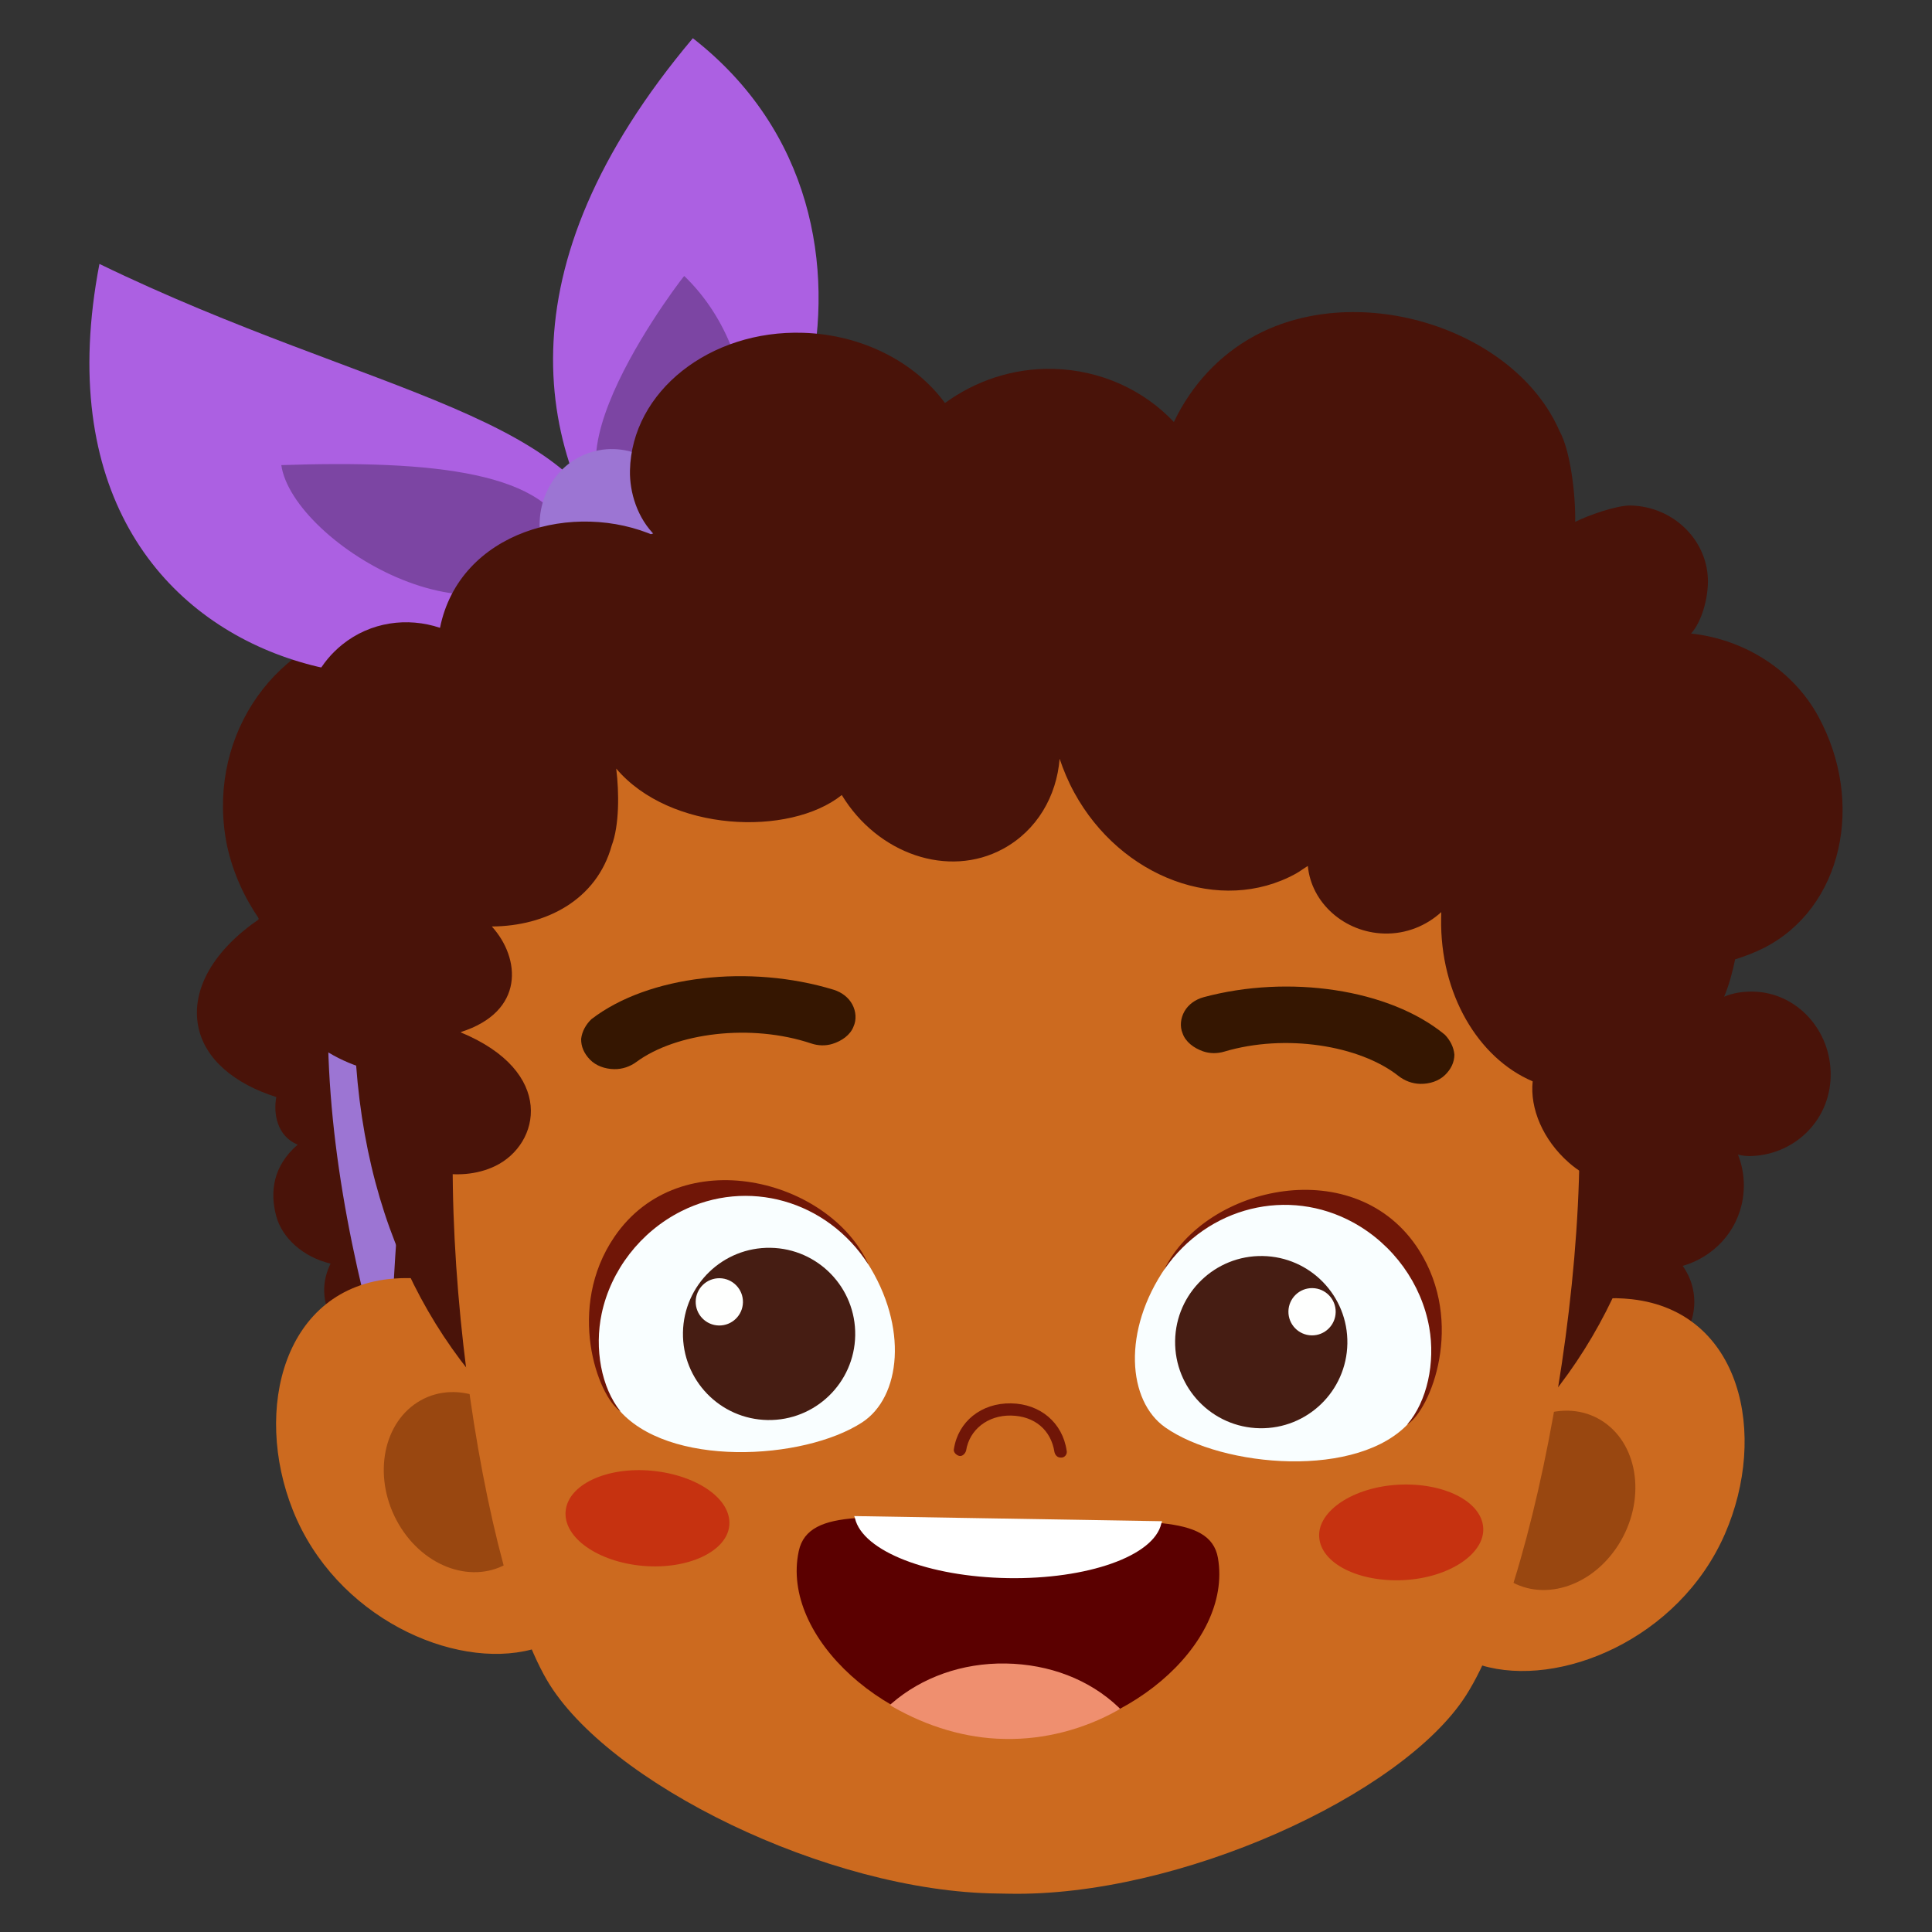 <?xml version="1.0" encoding="UTF-8"?>
<svg xmlns="http://www.w3.org/2000/svg" xmlns:xlink="http://www.w3.org/1999/xlink" width="520pt" height="520pt" viewBox="0 0 520 520" version="1.1">
<rect x="0" y="0" width="520" height="520" fill="#333333" stroke="none"/>
<defs>
<filter id="alpha" filterUnits="objectBoundingBox" x="0%" y="0%" width="100%" height="100%">
  <feColorMatrix type="matrix" in="SourceGraphic" values="0 0 0 0 1 0 0 0 0 1 0 0 0 0 1 0 0 0 1 0"/>
</filter>
<mask id="mask0">
  <g filter="url(#alpha)">
<rect x="0" y="0" width="520" height="520" style="fill:rgb(0%,0%,0%);fill-opacity:0.278;stroke:none;"/>
  </g>
</mask>
<clipPath id="clip2">
  <path d="M 0.387 0.266 L 40.652 0.266 L 40.652 65.18 L 0.387 65.18 Z M 0.387 0.266 "/>
</clipPath>
<clipPath id="clip1">
  <rect x="0" y="0" width="41" height="66"/>
</clipPath>
<g id="surface5" clip-path="url(#clip1)">
<g clip-path="url(#clip2)" clip-rule="nonzero">
<path style=" stroke:none;fill-rule:nonzero;fill:rgb(0%,0%,0%);fill-opacity:1;" d="M 19.27 65.18 C -23.941 64.641 19.949 5.539 24.148 0.266 C 47.656 22.855 46.078 65.512 19.27 65.18 "/>
</g>
</g>
<mask id="mask1">
  <g filter="url(#alpha)">
<rect x="0" y="0" width="520" height="520" style="fill:rgb(0%,0%,0%);fill-opacity:0.278;stroke:none;"/>
  </g>
</mask>
<clipPath id="clip4">
  <path d="M 0.711 0.906 L 78.402 0.906 L 78.402 36.113 L 0.711 36.113 Z M 0.711 0.906 "/>
</clipPath>
<clipPath id="clip3">
  <rect x="0" y="0" width="79" height="37"/>
</clipPath>
<g id="surface8" clip-path="url(#clip3)">
<g clip-path="url(#clip4)" clip-rule="nonzero">
<path style=" stroke:none;fill-rule:nonzero;fill:rgb(0%,0%,0%);fill-opacity:1;" d="M 78.402 21.527 C 73.211 2.973 41.602 -0.176 0.711 1.184 C 3.762 22.332 58.609 55.48 78.402 21.527 "/>
</g>
</g>
</defs>
<g id="surface1">
<path style=" stroke:none;fill-rule:nonzero;fill:rgb(28.6%,7.5%,3.899%);fill-opacity:1;" d="M 469.062 322.723 C 471.074 310.355 462.664 298.699 450.281 296.684 C 437.898 294.672 426.23 303.062 424.219 315.434 C 422.922 323.402 426.246 330.785 431.879 335.777 C 427.289 338.105 423.703 342.254 422.816 347.715 C 421.336 356.816 427.523 365.391 436.637 366.871 C 445.746 368.355 454.328 362.18 455.809 353.078 C 456.543 348.559 455.371 344.176 452.906 340.723 C 461.059 338.355 467.613 331.652 469.062 322.723 "/>
<path style=" stroke:none;fill-rule:nonzero;fill:rgb(28.6%,7.5%,3.899%);fill-opacity:1;" d="M 199.934 224.551 C 197.871 219.52 194.75 215.551 190.91 212.512 C 200.273 206.629 205.109 197.516 202.188 190.133 C 200.34 185.691 195.887 182.66 190.258 181.609 C 209.766 150.203 157.469 146.469 158.293 157.285 C 156.25 151.129 151.367 145.809 144.789 143.328 C 133.887 139.316 122.316 144.895 119.008 155.902 C 117.758 159.914 117.82 164.117 119.086 168.102 C 112.77 166.863 106.172 166.613 99.539 167.926 C 72.355 173.227 55.324 199.93 61.156 227.832 C 62.754 235.031 65.828 241.699 69.781 247.363 C 57.707 255.578 51.359 266.176 53.363 276.297 C 55.094 285.016 62.992 291.66 74.363 295.273 C 73.562 299.625 74.473 305.727 80.113 308.09 C 73.438 313.879 72.629 320.816 74.34 327.289 C 75.914 333.25 81.695 338.402 88.977 340.098 C 87.969 342.176 87.297 344.441 87.254 346.898 C 87.105 355.887 94.273 363.297 103.266 363.449 C 106.805 363.508 109.922 362.195 112.629 360.324 C 117.418 362.031 122.41 361.543 126.84 359.477 C 125.215 371.641 132.535 386.227 142.762 388.895 C 150.219 390.844 161.137 385.672 163.535 372.781 C 165.352 363.441 157.867 346.984 153.309 341.984 C 170.211 337.797 180.926 321.844 177.453 305.547 C 176.473 300.57 174 296.129 170.941 292.352 C 182.109 295.371 192.027 293.297 196.516 286.094 C 201.297 278.555 198.82 267.23 191.141 257.137 C 200.77 250.27 204.844 236.766 199.934 224.551 "/>
<path style=" stroke:none;fill-rule:nonzero;fill:rgb(61.2%,45.9%,82.7%);fill-opacity:1;" d="M 120.754 169.859 C 76.582 230 83.785 303.957 104.941 374.664 C 106.977 257.934 130.254 196.477 176.176 156.793 C 175.66 152.305 125.426 163.504 120.754 169.859 "/>
<path style=" stroke:none;fill-rule:nonzero;fill:rgb(67.499%,37.599%,88.599%);fill-opacity:1;" d="M 170.926 157.531 C 211.523 157.066 250.309 60.047 186.48 10.285 C 133.965 72.684 143.949 122.605 170.926 157.531 "/>
<use xlink:href="#surface5" transform="matrix(1,0,0,1,160,74)" mask="url(#mask0)"/>
<path style=" stroke:none;fill-rule:nonzero;fill:rgb(67.499%,37.599%,88.599%);fill-opacity:1;" d="M 166.898 152.156 C 138.234 205.441 3.434 192.371 26.762 71.035 C 100.203 106.664 160.246 111.617 166.898 152.156 "/>
<use xlink:href="#surface8" transform="matrix(1,0,0,1,75,124)" mask="url(#mask1)"/>
<path style=" stroke:none;fill-rule:nonzero;fill:rgb(61.2%,45.9%,82.7%);fill-opacity:1;" d="M 159.273 121.656 C 169.844 118.512 181.113 125.031 184.445 136.219 C 187.777 147.41 181.906 159.031 171.336 162.18 C 160.766 165.324 149.492 158.805 146.164 147.617 C 142.832 136.426 148.699 124.801 159.273 121.656 "/>
<path style=" stroke:none;fill-rule:nonzero;fill:rgb(79.999%,41.599%,12.199%);fill-opacity:1;" d="M 78.816 406.457 C 90.281 435.316 122.148 449.508 143.082 443.965 C 164.02 438.418 164.93 413.465 157.43 385.23 C 149.93 356.988 127.973 342.398 105.945 344.133 C 76.383 346.457 68.039 379.336 78.816 406.457 "/>
<path style=" stroke:none;fill-rule:nonzero;fill:rgb(59.999%,27.8%,6.299%);fill-opacity:1;" d="M 107.281 410.176 C 114.164 422.027 127.59 426.594 137.258 420.383 C 146.93 414.164 149.188 399.512 142.301 387.664 C 135.414 375.809 121.992 371.242 112.324 377.457 C 102.648 383.676 100.395 398.32 107.281 410.176 "/>
<path style=" stroke:none;fill-rule:nonzero;fill:rgb(79.999%,41.599%,12.199%);fill-opacity:1;" d="M 464.254 412.891 C 451.832 441.348 419.508 454.469 398.77 448.23 C 378.027 441.992 377.953 417.023 386.391 389.047 C 394.828 361.07 417.262 347.227 439.219 349.691 C 468.688 353.004 475.93 386.141 464.254 412.891 "/>
<path style=" stroke:none;fill-rule:nonzero;fill:rgb(59.999%,27.8%,6.299%);fill-opacity:1;" d="M 435.684 415.656 C 428.406 427.27 414.836 431.387 405.379 424.855 C 395.922 418.316 394.152 403.602 401.434 391.984 C 408.707 380.367 422.277 376.254 431.73 382.785 C 441.195 389.324 442.957 404.039 435.684 415.656 "/>
<path style=" stroke:none;fill-rule:nonzero;fill:rgb(28.6%,7.5%,3.899%);fill-opacity:1;" d="M 450.195 274.652 C 447.746 384.59 374.523 432.406 273.402 430.102 C 172.281 427.797 92.906 376.617 95.359 266.672 C 97.809 156.738 184.477 127.18 273.32 127.656 C 364.828 128.145 452.648 164.719 450.195 274.652 "/>
<path style=" stroke:none;fill-rule:nonzero;fill:rgb(79.999%,41.599%,12.199%);fill-opacity:1;" d="M 420.566 263.66 C 404.383 202.715 346.773 184.402 276.016 182.793 L 275.207 182.781 C 204.637 182.016 146.258 198.395 128.055 258.777 C 112.816 309.348 128.051 419.434 147.199 452.188 C 163.375 479.855 222.777 509.191 268.535 509.641 C 268.938 509.645 270.988 509.68 271.398 509.691 C 317.137 510.66 377.43 483.164 394.586 456.312 C 415.117 424.168 434.121 314.703 420.566 263.66 "/>
<path style=" stroke:none;fill-rule:nonzero;fill:rgb(77.599%,19.6%,6.299%);fill-opacity:1;" d="M 152.238 406.746 C 151.605 413.906 161.031 420.434 173.125 421.465 C 185.219 422.492 195.672 417.547 196.293 410.57 C 196.93 403.41 187.484 396.98 175.406 395.852 C 163.305 394.723 152.867 399.57 152.238 406.746 "/>
<path style=" stroke:none;fill-rule:nonzero;fill:rgb(77.599%,19.6%,6.299%);fill-opacity:1;" d="M 355.055 413.621 C 355.453 420.816 365.723 425.91 377.848 425.285 C 389.965 424.66 399.602 418.25 399.215 411.273 C 398.812 404.082 388.543 398.984 376.422 399.609 C 364.301 400.238 354.664 406.645 355.055 413.621 "/>
<path style=" stroke:none;fill-rule:nonzero;fill:rgb(35.699%,0%,0%);fill-opacity:1;" d="M 327.812 419.34 C 325.715 407.203 306.832 409.859 276.27 409.246 C 274.633 409.215 268.48 409.109 266.84 409.086 C 236.277 408.684 217.602 405.379 214.992 417.457 C 209.965 440.742 239.199 466.902 270.164 467.617 C 270.164 467.617 270.57 467.629 270.781 467.629 C 301.977 468.043 331.863 442.801 327.812 419.34 "/>
<path style=" stroke:none;fill-rule:nonzero;fill:rgb(93.7%,56.099%,43.5%);fill-opacity:1;" d="M 270.762 468.039 L 270.172 468.031 C 260.121 467.863 249.703 464.812 240.156 459.316 L 239.543 458.902 L 239.957 458.504 C 248.074 451.461 259.012 447.539 270.703 447.734 C 282.391 447.93 293.199 452.008 301.074 459.523 L 301.473 459.934 L 300.848 460.328 C 291.539 465.512 281.023 468.211 270.762 468.039 "/>
<path style=" stroke:none;fill-rule:nonzero;fill:rgb(100%,100%,100%);fill-opacity:1;" d="M 271.293 424.754 C 249.965 424.398 232.234 417.539 230.125 408.676 L 229.922 408.055 L 312.793 409.438 L 312.57 410.051 C 310.582 418.848 292.625 425.105 271.293 424.754 "/>
<path style=" stroke:none;fill-rule:nonzero;fill:rgb(43.9%,8.6%,3.099%);fill-opacity:1;" d="M 285.43 392.305 C 284.605 392.293 284.004 391.664 283.812 390.844 C 282.891 384.871 278.438 381.105 272.078 381 C 265.926 380.898 260.93 384.711 260.023 390.449 C 259.797 391.266 258.973 392.074 258.148 391.852 C 257.324 391.629 256.523 390.801 256.75 389.973 C 257.895 382.602 264.133 377.582 272.133 377.715 C 279.926 377.844 285.996 382.867 287.098 390.48 C 287.297 391.309 286.664 392.324 285.641 392.309 Z M 285.43 392.305 "/>
<path style=" stroke:none;fill-rule:nonzero;fill:rgb(97.6%,99.599%,100%);fill-opacity:1;" d="M 313.75 341.113 C 301.977 358.156 303.477 377.078 313.641 384.195 C 329.023 394.973 365.812 398.27 379.531 382.633 C 392.781 367.531 386.52 339.84 364.844 328.016 C 345.836 317.645 325.102 324.68 313.75 341.113 "/>
<path style=" stroke:none;fill-rule:nonzero;fill:rgb(43.9%,8.6%,3.099%);fill-opacity:1;" d="M 381.945 336.508 C 365.121 309.977 324.57 318.934 313.328 341.727 C 325.105 324.688 346.754 319.473 364.223 329.035 C 375.012 334.945 382.605 345.551 384.68 357.281 C 386.355 366.75 384.137 377.18 378.707 383.449 C 385.129 379.445 394.316 356.016 381.945 336.508 "/>
<path style=" stroke:none;fill-rule:nonzero;fill:rgb(27.499%,11.4%,7.799%);fill-opacity:1;" d="M 339.852 338.059 C 327.051 337.844 316.5 348.047 316.285 360.848 C 316.074 373.652 326.277 384.199 339.078 384.414 C 351.879 384.629 362.43 374.426 362.645 361.621 C 362.859 348.82 352.652 338.27 339.852 338.059 "/>
<path style=" stroke:none;fill-rule:nonzero;fill:rgb(99.599%,100%,99.599%);fill-opacity:1;" d="M 353.246 346.699 C 349.734 346.641 346.84 349.441 346.781 352.953 C 346.723 356.465 349.523 359.359 353.035 359.418 C 356.547 359.477 359.441 356.676 359.5 353.164 C 359.559 349.652 356.758 346.758 353.246 346.699 "/>
<path style=" stroke:none;fill-rule:nonzero;fill:rgb(97.6%,99.599%,100%);fill-opacity:1;" d="M 233.375 339.773 C 244.574 357.199 242.438 376.059 232.047 382.836 C 216.309 393.09 179.434 395.16 166.246 379.074 C 153.504 363.535 160.688 336.074 182.742 324.98 C 202.09 315.246 222.578 322.969 233.375 339.773 "/>
<path style=" stroke:none;fill-rule:nonzero;fill:rgb(43.9%,8.6%,3.099%);fill-opacity:1;" d="M 165.367 332.895 C 183.066 306.941 223.301 317.242 233.777 340.398 C 222.574 322.973 201.105 317.043 183.328 326.02 C 172.348 331.562 164.406 341.914 161.941 353.566 C 159.949 362.973 161.82 373.469 167.039 379.918 C 160.754 375.703 152.352 351.977 165.367 332.895 "/>
<path style=" stroke:none;fill-rule:nonzero;fill:rgb(27.499%,11.4%,7.799%);fill-opacity:1;" d="M 207.387 335.848 C 220.188 336.059 230.391 346.609 230.18 359.414 C 229.965 372.215 219.414 382.418 206.613 382.203 C 193.809 381.992 183.605 371.441 183.82 358.641 C 184.035 345.836 194.586 335.633 207.387 335.848 "/>
<path style=" stroke:none;fill-rule:nonzero;fill:rgb(99.599%,100%,99.599%);fill-opacity:1;" d="M 193.711 344.035 C 197.223 344.098 200.023 346.992 199.965 350.504 C 199.906 354.016 197.012 356.812 193.5 356.758 C 189.988 356.695 187.188 353.805 187.246 350.293 C 187.305 346.777 190.199 343.98 193.711 344.035 "/>
<path style=" stroke:none;fill-rule:nonzero;fill:rgb(28.6%,7.5%,3.899%);fill-opacity:1;" d="M 70.398 257.629 C 66.406 238.129 77.254 216.414 88.051 211.688 C 78.57 199.91 80.352 182.953 92.125 173.488 C 99.738 167.367 109.668 166.039 118.426 168.98 C 123.664 143.008 154.57 134.504 176.57 144.367 C 171.496 139.551 169.43 132.426 169.555 126.629 C 170.02 105.359 191.043 88.762 216.184 89.574 C 232.297 90.09 246.355 97.594 254.34 108.477 C 262.398 102.594 272.566 99.008 283.516 99.285 C 296.406 99.613 307.926 105.07 315.949 113.586 C 320.621 103.781 328.082 95.547 337.84 90.309 C 366.078 75.148 407.863 88.688 419.75 116.027 C 422.672 121.23 424.09 133.062 423.965 140.465 C 427.223 138.801 435.09 135.961 438.965 136.062 C 450.578 136.367 459.875 145.648 459.688 156.832 C 459.609 161.336 458.012 167.344 455.156 170.516 C 470.164 172.152 482.891 180.879 489.387 192.797 C 502.055 216.039 495.895 244.344 474.805 255.113 C 472.234 256.422 469.613 257.391 467.012 258.207 C 466.305 261.633 465.402 265.055 464.055 268.266 C 466.438 267.234 469.23 266.824 472.031 266.898 C 483.648 267.203 492.93 277.348 492.727 289.594 C 492.523 301.836 482.688 310.93 471.086 311.156 C 467.012 311.234 462.691 309.16 459.191 305.406 C 458.605 308.832 455.199 313.309 453.398 314.938 C 446.652 321.027 432.438 321.887 422.254 312.922 C 415.266 306.773 411.75 298.34 412.52 291.043 C 397.793 284.781 387.551 267.414 387.887 247.211 L 387.918 245.496 C 383.98 249.09 378.578 251.426 372.559 251.262 C 361.812 250.973 352.922 242.977 352.008 233.078 C 350.926 233.707 349.848 234.559 348.746 235.164 C 328.508 246.277 301.684 236.289 289.133 213.316 C 287.473 210.273 286.223 207.25 285.199 204.219 C 284.387 214.305 279.102 223.512 269.965 228.473 C 255.254 236.461 236.199 229.852 226.566 213.988 C 212.469 225.215 180.375 223.992 165.855 206.863 C 166.672 213.355 166.68 222.211 164.648 227.551 C 160.586 242.254 146.918 249.285 132.375 249.363 C 140.062 257.801 141.445 272.297 123.902 277.82 C 149.656 288.43 145.457 307.949 133.316 313.828 C 123.285 318.688 110.086 315.008 103.473 308.762 C 96.488 302.168 104.172 288.723 102.668 288.699 C 86.176 285.461 73.766 274.078 70.398 257.629 "/>
<path style=" stroke:none;fill-rule:nonzero;fill:rgb(20.799%,8.6%,0.4%);fill-opacity:1;" d="M 156.414 279.617 C 156.379 281.66 157.172 283.523 158.785 285.191 C 160.395 286.859 162.844 287.723 165.301 287.762 C 167.559 287.801 169.633 287.039 171.289 285.82 C 182.008 277.938 202.105 275.414 218.359 280.855 C 220.211 281.477 222.246 281.535 224.098 280.949 C 226.574 280.168 228.863 278.566 229.715 276.324 C 230.57 274.484 230.402 272.23 229.41 270.363 C 228.418 268.492 226.582 267.062 224.344 266.379 C 201.809 259.512 174.555 262.469 159.164 274.324 C 157.707 275.738 156.652 277.574 156.414 279.617 "/>
<path style=" stroke:none;fill-rule:nonzero;fill:rgb(20.799%,8.6%,0.4%);fill-opacity:1;" d="M 391.453 283.875 C 391.422 285.918 390.566 287.758 388.898 289.367 C 387.234 290.98 384.754 291.766 382.301 291.723 C 380.043 291.684 377.996 290.852 376.379 289.578 C 365.93 281.344 345.926 278.148 329.5 283.047 C 327.629 283.605 325.594 283.598 323.758 282.949 C 321.309 282.086 319.082 280.41 318.301 278.141 C 317.512 276.273 317.754 274.027 318.805 272.191 C 319.859 270.355 321.742 268.988 324.004 268.383 C 346.754 262.266 373.898 266.133 388.883 278.492 C 390.289 279.957 391.281 281.828 391.453 283.875 "/>
</g>
</svg>
